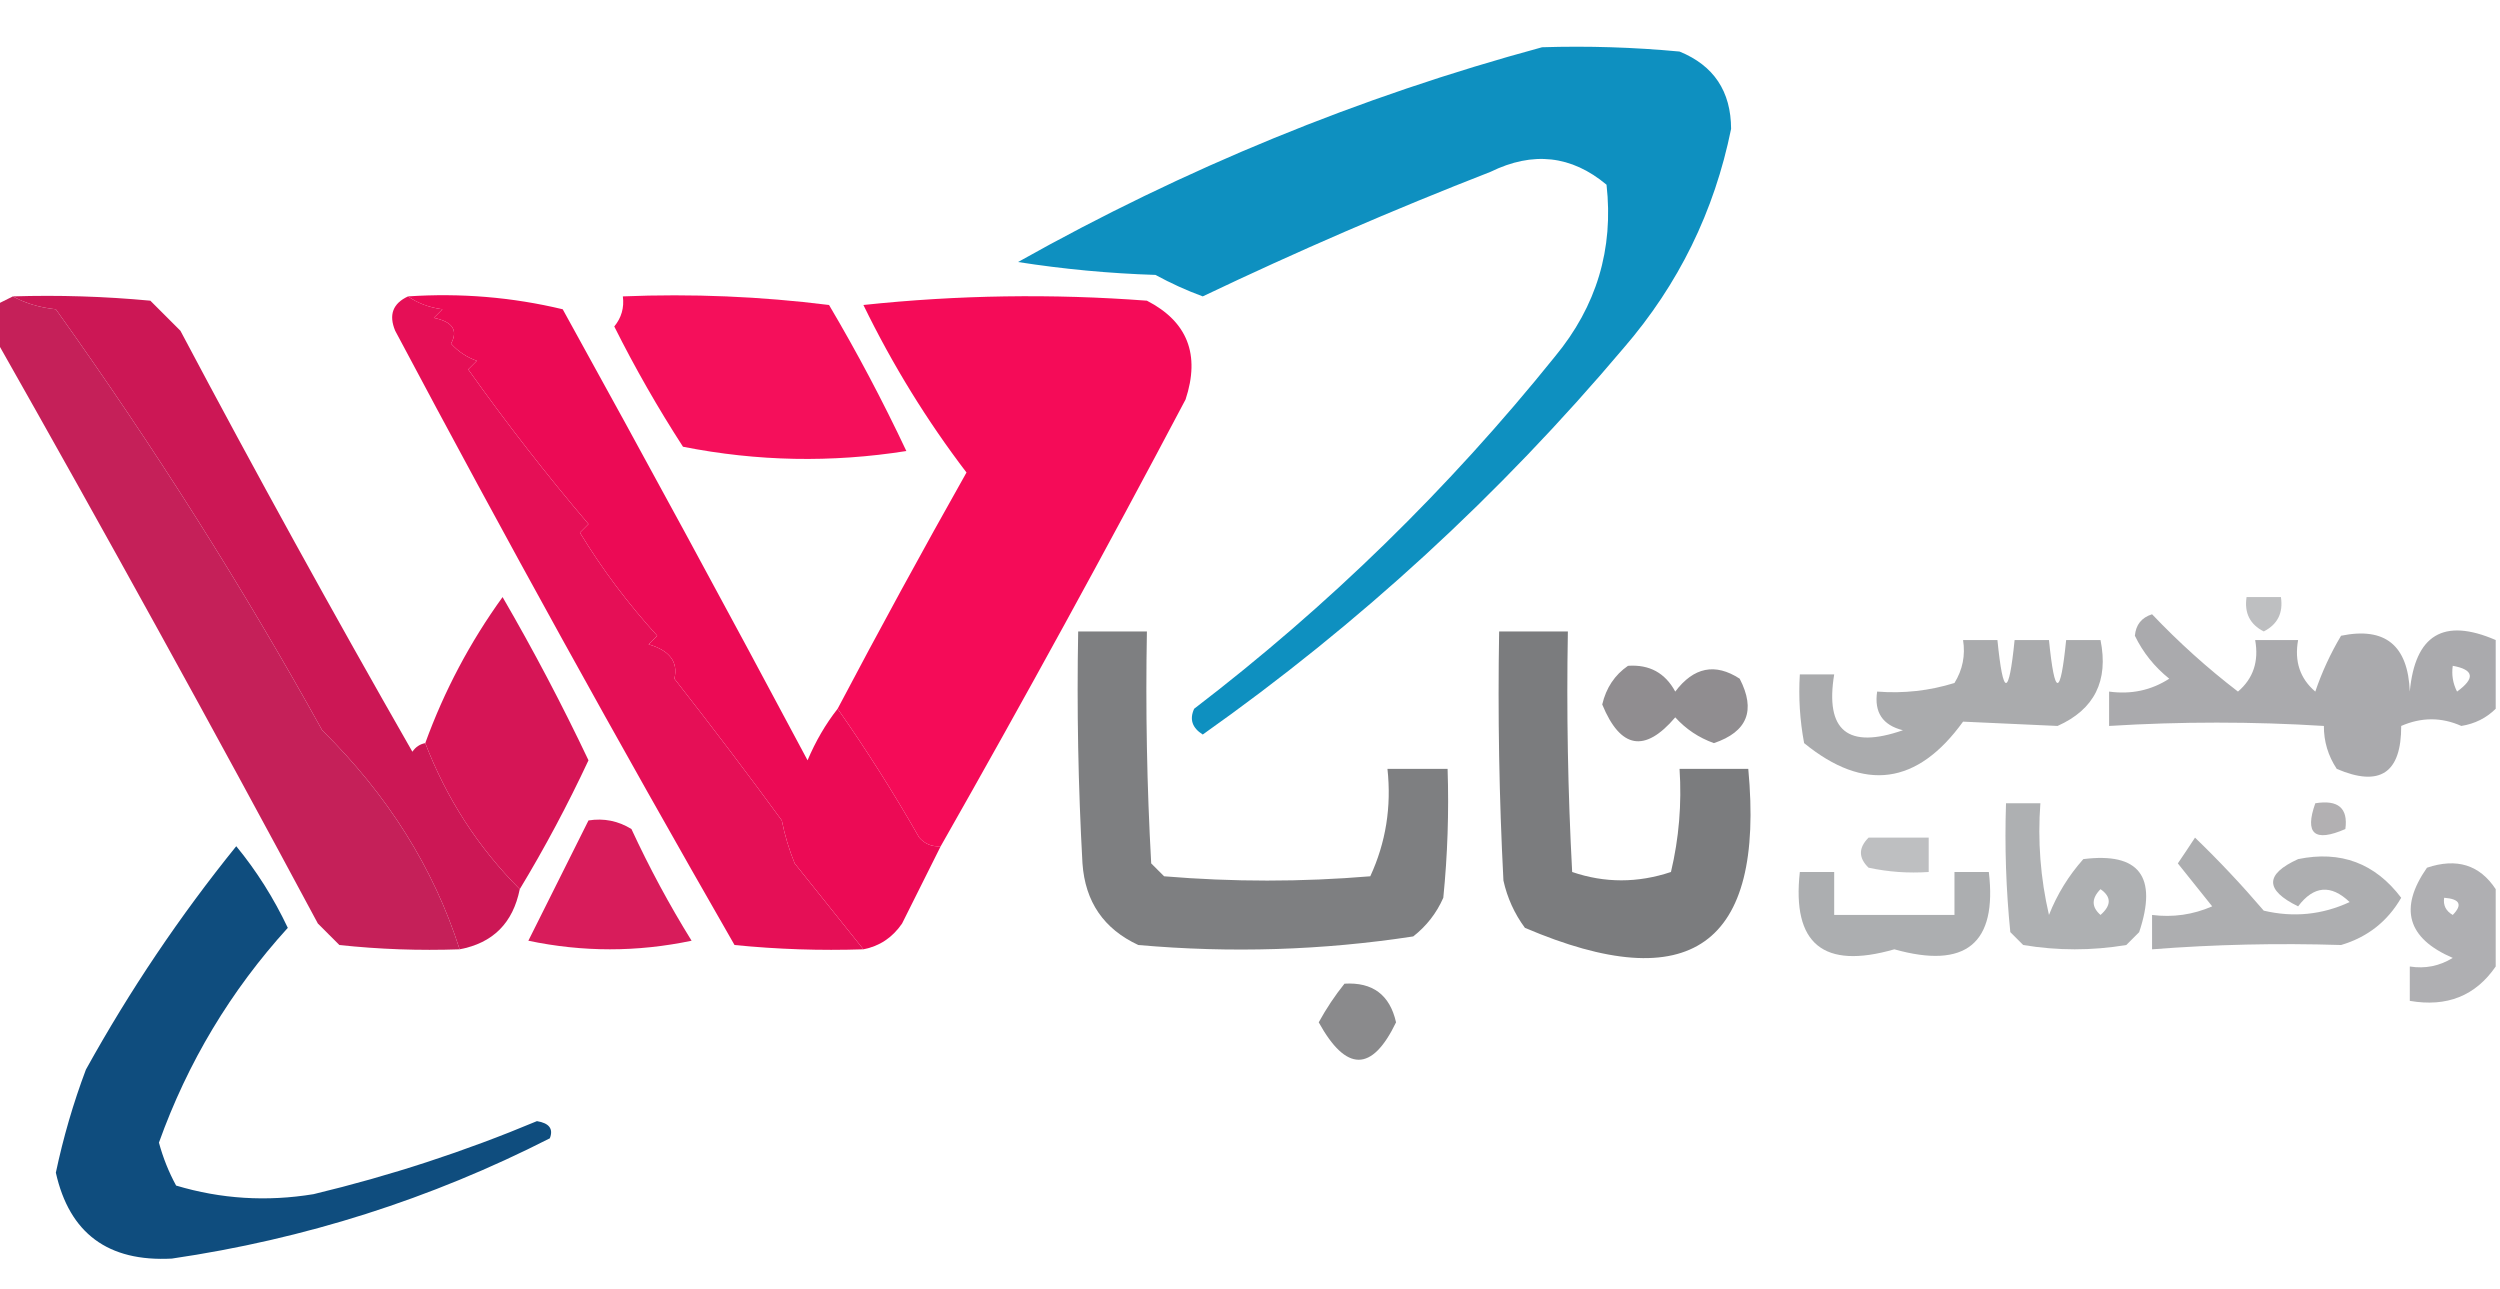 <?xml version="1.0" encoding="UTF-8"?>
<!DOCTYPE svg PUBLIC "-//W3C//DTD SVG 1.1//EN" "http://www.w3.org/Graphics/SVG/1.1/DTD/svg11.dtd">
<svg xmlns="http://www.w3.org/2000/svg" version="1.1" width="291px" height="150px" style="shape-rendering:geometricPrecision; text-rendering:geometricPrecision; image-rendering:optimizeQuality; fill-rule:evenodd; clip-rule:evenodd" xmlns:xlink="http://www.w3.org/1999/xlink">
<g><path style="opacity:0.971" fill="#088dbe" d="M 179.5,5.5 C 184.844,5.334 190.177,5.501 195.5,6C 199.485,7.627 201.485,10.627 201.5,15C 199.549,24.609 195.382,33.109 189,40.5C 174.544,57.626 158.211,72.626 140,85.5C 138.77,84.725 138.437,83.725 139,82.5C 154.63,70.537 168.63,56.871 181,41.5C 185.84,35.649 187.84,28.983 187,21.5C 182.929,18.087 178.429,17.587 173.5,20C 162.159,24.421 150.992,29.254 140,34.5C 138.107,33.804 136.274,32.97 134.5,32C 129.136,31.829 123.802,31.329 118.5,30.5C 137.903,19.596 158.236,11.262 179.5,5.5 Z"/></g>
<g><path style="opacity:0.975" fill="#cb1251" d="M 1.5,34.5 C 6.844,34.334 12.177,34.501 17.5,35C 18.667,36.167 19.833,37.333 21,38.5C 29.746,54.994 38.746,71.327 48,87.5C 48.383,86.944 48.883,86.611 49.5,86.5C 51.993,92.98 55.659,98.646 60.5,103.5C 59.71,107.439 57.377,109.773 53.5,110.5C 50.482,101.052 45.149,92.552 37.5,85C 28.27,68.339 17.936,52.006 6.5,36C 4.618,35.802 2.952,35.302 1.5,34.5 Z"/></g>
<g><path style="opacity:0.983" fill="#f50856" d="M 109.5,98.5 C 108.504,98.586 107.671,98.252 107,97.5C 104.032,92.3 100.865,87.3 97.5,82.5C 102.361,73.28 107.361,64.114 112.5,55C 107.887,48.954 103.887,42.454 100.5,35.5C 111.485,34.334 122.485,34.168 133.5,35C 138.224,37.435 139.724,41.269 138,46.5C 128.726,64.056 119.226,81.389 109.5,98.5 Z"/></g>
<g><path style="opacity:0.984" fill="#e40c54" d="M 47.5,34.5 C 48.608,35.29 49.942,35.79 51.5,36C 51.167,36.333 50.833,36.667 50.5,37C 52.678,37.442 53.345,38.442 52.5,40C 53.328,40.915 54.328,41.581 55.5,42C 55.167,42.333 54.833,42.667 54.5,43C 58.947,49.259 63.614,55.259 68.5,61C 68.167,61.333 67.833,61.667 67.5,62C 70.115,66.283 73.115,70.283 76.5,74C 76.167,74.333 75.833,74.667 75.5,75C 77.959,75.724 78.959,77.057 78.5,79C 83.012,84.764 87.179,90.264 91,95.5C 91.346,97.218 91.846,98.885 92.5,100.5C 95.164,103.825 97.831,107.158 100.5,110.5C 95.489,110.666 90.489,110.499 85.5,110C 71.953,86.408 58.786,62.575 46,38.5C 45.227,36.648 45.727,35.314 47.5,34.5 Z"/></g>
<g><path style="opacity:0.995" fill="#ec0a55" d="M 47.5,34.5 C 53.621,34.09 59.621,34.59 65.5,36C 75.127,53.42 84.627,70.92 94,88.5C 94.941,86.273 96.108,84.273 97.5,82.5C 100.865,87.3 104.032,92.3 107,97.5C 107.671,98.252 108.504,98.586 109.5,98.5C 108.027,101.447 106.527,104.447 105,107.5C 103.871,109.141 102.371,110.141 100.5,110.5C 97.831,107.158 95.164,103.825 92.5,100.5C 91.846,98.885 91.346,97.218 91,95.5C 87.179,90.264 83.012,84.764 78.5,79C 78.959,77.057 77.959,75.724 75.5,75C 75.833,74.667 76.167,74.333 76.5,74C 73.115,70.283 70.115,66.283 67.5,62C 67.833,61.667 68.167,61.333 68.5,61C 63.614,55.259 58.947,49.259 54.5,43C 54.833,42.667 55.167,42.333 55.5,42C 54.328,41.581 53.328,40.915 52.5,40C 53.345,38.442 52.678,37.442 50.5,37C 50.833,36.667 51.167,36.333 51.5,36C 49.942,35.79 48.608,35.29 47.5,34.5 Z"/></g>
<g><path style="opacity:0.976" fill="#f40a57" d="M 72.5,34.5 C 80.528,34.169 88.528,34.502 96.5,35.5C 99.755,41.008 102.755,46.675 105.5,52.5C 96.79,53.877 88.123,53.71 79.5,52C 76.567,47.464 73.9,42.797 71.5,38C 72.337,36.989 72.67,35.822 72.5,34.5 Z"/></g>
<g><path style="opacity:0.947" fill="#c21550" d="M 1.5,34.5 C 2.952,35.302 4.618,35.802 6.5,36C 17.936,52.006 28.27,68.339 37.5,85C 45.149,92.552 50.482,101.052 53.5,110.5C 48.822,110.666 44.155,110.499 39.5,110C 38.667,109.167 37.833,108.333 37,107.5C 24.74,84.642 12.24,61.976 -0.5,39.5C -0.5,38.167 -0.5,36.833 -0.5,35.5C 0.167,35.167 0.833,34.833 1.5,34.5 Z"/></g>
<g><path style="opacity:0.595" fill="#929497" d="M 261.5,69.5 C 262.833,69.5 264.167,69.5 265.5,69.5C 265.778,71.346 265.111,72.68 263.5,73.5C 261.889,72.68 261.222,71.346 261.5,69.5 Z"/></g>
<g><path style="opacity:0.788" fill="#939397" d="M 290.5,74.5 C 290.5,77.167 290.5,79.833 290.5,82.5C 289.406,83.582 288.073,84.248 286.5,84.5C 284.197,83.471 281.864,83.471 279.5,84.5C 279.519,89.984 277.019,91.65 272,89.5C 270.991,87.975 270.491,86.308 270.5,84.5C 262.208,83.983 253.874,83.983 245.5,84.5C 245.5,83.167 245.5,81.833 245.5,80.5C 248.073,80.852 250.406,80.352 252.5,79C 250.773,77.611 249.439,75.944 248.5,74C 248.613,72.72 249.28,71.887 250.5,71.5C 253.628,74.787 256.961,77.787 260.5,80.5C 262.283,78.978 262.949,76.978 262.5,74.5C 264.167,74.5 265.833,74.5 267.5,74.5C 267.051,76.978 267.717,78.978 269.5,80.5C 270.277,78.219 271.277,76.052 272.5,74C 277.624,72.946 280.291,75.113 280.5,80.5C 281.113,73.88 284.446,71.88 290.5,74.5 Z M 285.5,77.5 C 287.973,77.947 288.14,78.947 286,80.5C 285.517,79.552 285.351,78.552 285.5,77.5 Z"/></g>
<g><path style="opacity:0.878" fill="#6c6e70" d="M 125.5,73.5 C 128.167,73.5 130.833,73.5 133.5,73.5C 133.334,82.506 133.5,91.506 134,100.5C 134.5,101 135,101.5 135.5,102C 143.5,102.667 151.5,102.667 159.5,102C 161.312,98.078 161.979,93.911 161.5,89.5C 163.833,89.5 166.167,89.5 168.5,89.5C 168.666,94.511 168.499,99.511 168,104.5C 167.215,106.286 166.049,107.786 164.5,109C 153.932,110.619 143.265,110.952 132.5,110C 128.479,108.132 126.313,104.965 126,100.5C 125.5,91.506 125.334,82.506 125.5,73.5 Z"/></g>
<g><path style="opacity:0.896" fill="#6c6d70" d="M 174.5,73.5 C 177.167,73.5 179.833,73.5 182.5,73.5C 182.334,82.839 182.5,92.173 183,101.5C 186.786,102.795 190.62,102.795 194.5,101.5C 195.433,97.57 195.766,93.57 195.5,89.5C 198.167,89.5 200.833,89.5 203.5,89.5C 205.425,110.059 196.758,116.225 177.5,108C 176.283,106.352 175.45,104.519 175,102.5C 174.5,92.839 174.334,83.172 174.5,73.5 Z"/></g>
<g><path style="opacity:0.978" fill="#d51153" d="M 60.5,103.5 C 55.659,98.646 51.993,92.98 49.5,86.5C 51.711,80.412 54.711,74.746 58.5,69.5C 62.106,75.712 65.439,82.045 68.5,88.5C 66.076,93.684 63.41,98.684 60.5,103.5 Z"/></g>
<g><path style="opacity:0.785" fill="#929497" d="M 228.5,74.5 C 229.833,74.5 231.167,74.5 232.5,74.5C 233.167,81.167 233.833,81.167 234.5,74.5C 235.833,74.5 237.167,74.5 238.5,74.5C 239.167,81.167 239.833,81.167 240.5,74.5C 241.833,74.5 243.167,74.5 244.5,74.5C 245.457,79.254 243.79,82.587 239.5,84.5C 235.833,84.333 232.167,84.167 228.5,84C 223.174,91.376 217.008,92.21 210,86.5C 209.503,83.854 209.336,81.187 209.5,78.5C 210.833,78.5 212.167,78.5 213.5,78.5C 212.422,85.065 215.089,87.232 221.5,85C 219.137,84.412 218.137,82.912 218.5,80.5C 221.579,80.74 224.579,80.407 227.5,79.5C 228.452,77.955 228.785,76.288 228.5,74.5 Z"/></g>
<g><path style="opacity:0.773" fill="#6f6c70" d="M 189.5,77.5 C 191.993,77.329 193.826,78.329 195,80.5C 197.153,77.648 199.653,77.148 202.5,79C 204.399,82.681 203.399,85.181 199.5,86.5C 197.742,85.872 196.242,84.872 195,83.5C 191.454,87.659 188.621,87.159 186.5,82C 186.957,80.06 187.957,78.56 189.5,77.5 Z"/></g>
<g><path style="opacity:0.741" fill="#929497" d="M 233.5,93.5 C 234.833,93.5 236.167,93.5 237.5,93.5C 237.174,97.884 237.508,102.217 238.5,106.5C 239.453,104.092 240.787,101.925 242.5,100C 249.001,99.188 251.168,102.021 249,108.5C 248.5,109 248,109.5 247.5,110C 243.5,110.667 239.5,110.667 235.5,110C 235,109.5 234.5,109 234,108.5C 233.501,103.511 233.334,98.511 233.5,93.5 Z M 244.5,103.5 C 245.776,104.386 245.776,105.386 244.5,106.5C 243.438,105.575 243.438,104.575 244.5,103.5 Z"/></g>
<g><path style="opacity:0.712" fill="#939194" d="M 269.5,93.5 C 272.166,93.066 273.333,94.066 273,96.5C 269.403,98.066 268.237,97.066 269.5,93.5 Z"/></g>
<g><path style="opacity:0.943" fill="#d60f52" d="M 68.5,95.5 C 70.288,95.215 71.955,95.548 73.5,96.5C 75.579,100.993 77.912,105.326 80.5,109.5C 74.167,110.833 67.833,110.833 61.5,109.5C 63.86,104.78 66.193,100.114 68.5,95.5 Z"/></g>
<g><path style="opacity:0.591" fill="#929497" d="M 217.5,97.5 C 219.833,97.5 222.167,97.5 224.5,97.5C 224.5,98.833 224.5,100.167 224.5,101.5C 222.143,101.663 219.81,101.497 217.5,101C 216.316,99.855 216.316,98.688 217.5,97.5 Z"/></g>
<g><path style="opacity:0.752" fill="#939497" d="M 255.5,97.5 C 258.266,100.164 260.933,102.997 263.5,106C 266.964,106.817 270.298,106.483 273.5,105C 271.319,102.922 269.319,103.089 267.5,105.5C 263.622,103.599 263.622,101.766 267.5,100C 272.46,98.981 276.46,100.481 279.5,104.5C 277.909,107.256 275.576,109.089 272.5,110C 265.097,109.767 257.764,109.934 250.5,110.5C 250.5,109.167 250.5,107.833 250.5,106.5C 252.924,106.808 255.257,106.474 257.5,105.5C 256.167,103.833 254.833,102.167 253.5,100.5C 254.193,99.482 254.859,98.482 255.5,97.5 Z"/></g>
<g><path style="opacity:0.738" fill="#939397" d="M 290.5,103.5 C 290.5,106.5 290.5,109.5 290.5,112.5C 288.153,115.917 284.82,117.251 280.5,116.5C 280.5,115.167 280.5,113.833 280.5,112.5C 282.288,112.785 283.955,112.452 285.5,111.5C 280.204,109.226 279.204,105.726 282.5,101C 285.971,99.837 288.638,100.67 290.5,103.5 Z M 284.5,104.5 C 286.337,104.639 286.67,105.306 285.5,106.5C 284.702,106.043 284.369,105.376 284.5,104.5 Z"/></g>
<g><path style="opacity:0.755" fill="#929497" d="M 209.5,101.5 C 210.833,101.5 212.167,101.5 213.5,101.5C 213.5,103.167 213.5,104.833 213.5,106.5C 218.167,106.5 222.833,106.5 227.5,106.5C 227.5,104.833 227.5,103.167 227.5,101.5C 228.833,101.5 230.167,101.5 231.5,101.5C 232.486,109.834 228.819,112.834 220.5,110.5C 212.24,112.879 208.574,109.879 209.5,101.5 Z"/></g>
<g><path style="opacity:0.798" fill="#6d6d70" d="M 156.5,114.5 C 159.779,114.305 161.779,115.805 162.5,119C 159.705,124.806 156.705,124.806 153.5,119C 154.386,117.385 155.386,115.885 156.5,114.5 Z"/></g>
<g><path style="opacity:1" fill="#0f4d7e" d="M 27.5,98.5 C 29.857,101.365 31.857,104.532 33.5,108C 26.845,115.326 21.845,123.659 18.5,133C 18.976,134.763 19.642,136.43 20.5,138C 25.718,139.563 31.051,139.896 36.5,139C 45.439,136.853 54.106,134.02 62.5,130.5C 63.932,130.733 64.432,131.4 64,132.5C 50.125,139.569 35.459,144.236 20,146.5C 12.58,146.892 8.08,143.559 6.5,136.5C 7.363,132.411 8.53,128.411 10,124.5C 15.1,115.287 20.934,106.62 27.5,98.5 Z"/></g>
</svg>
